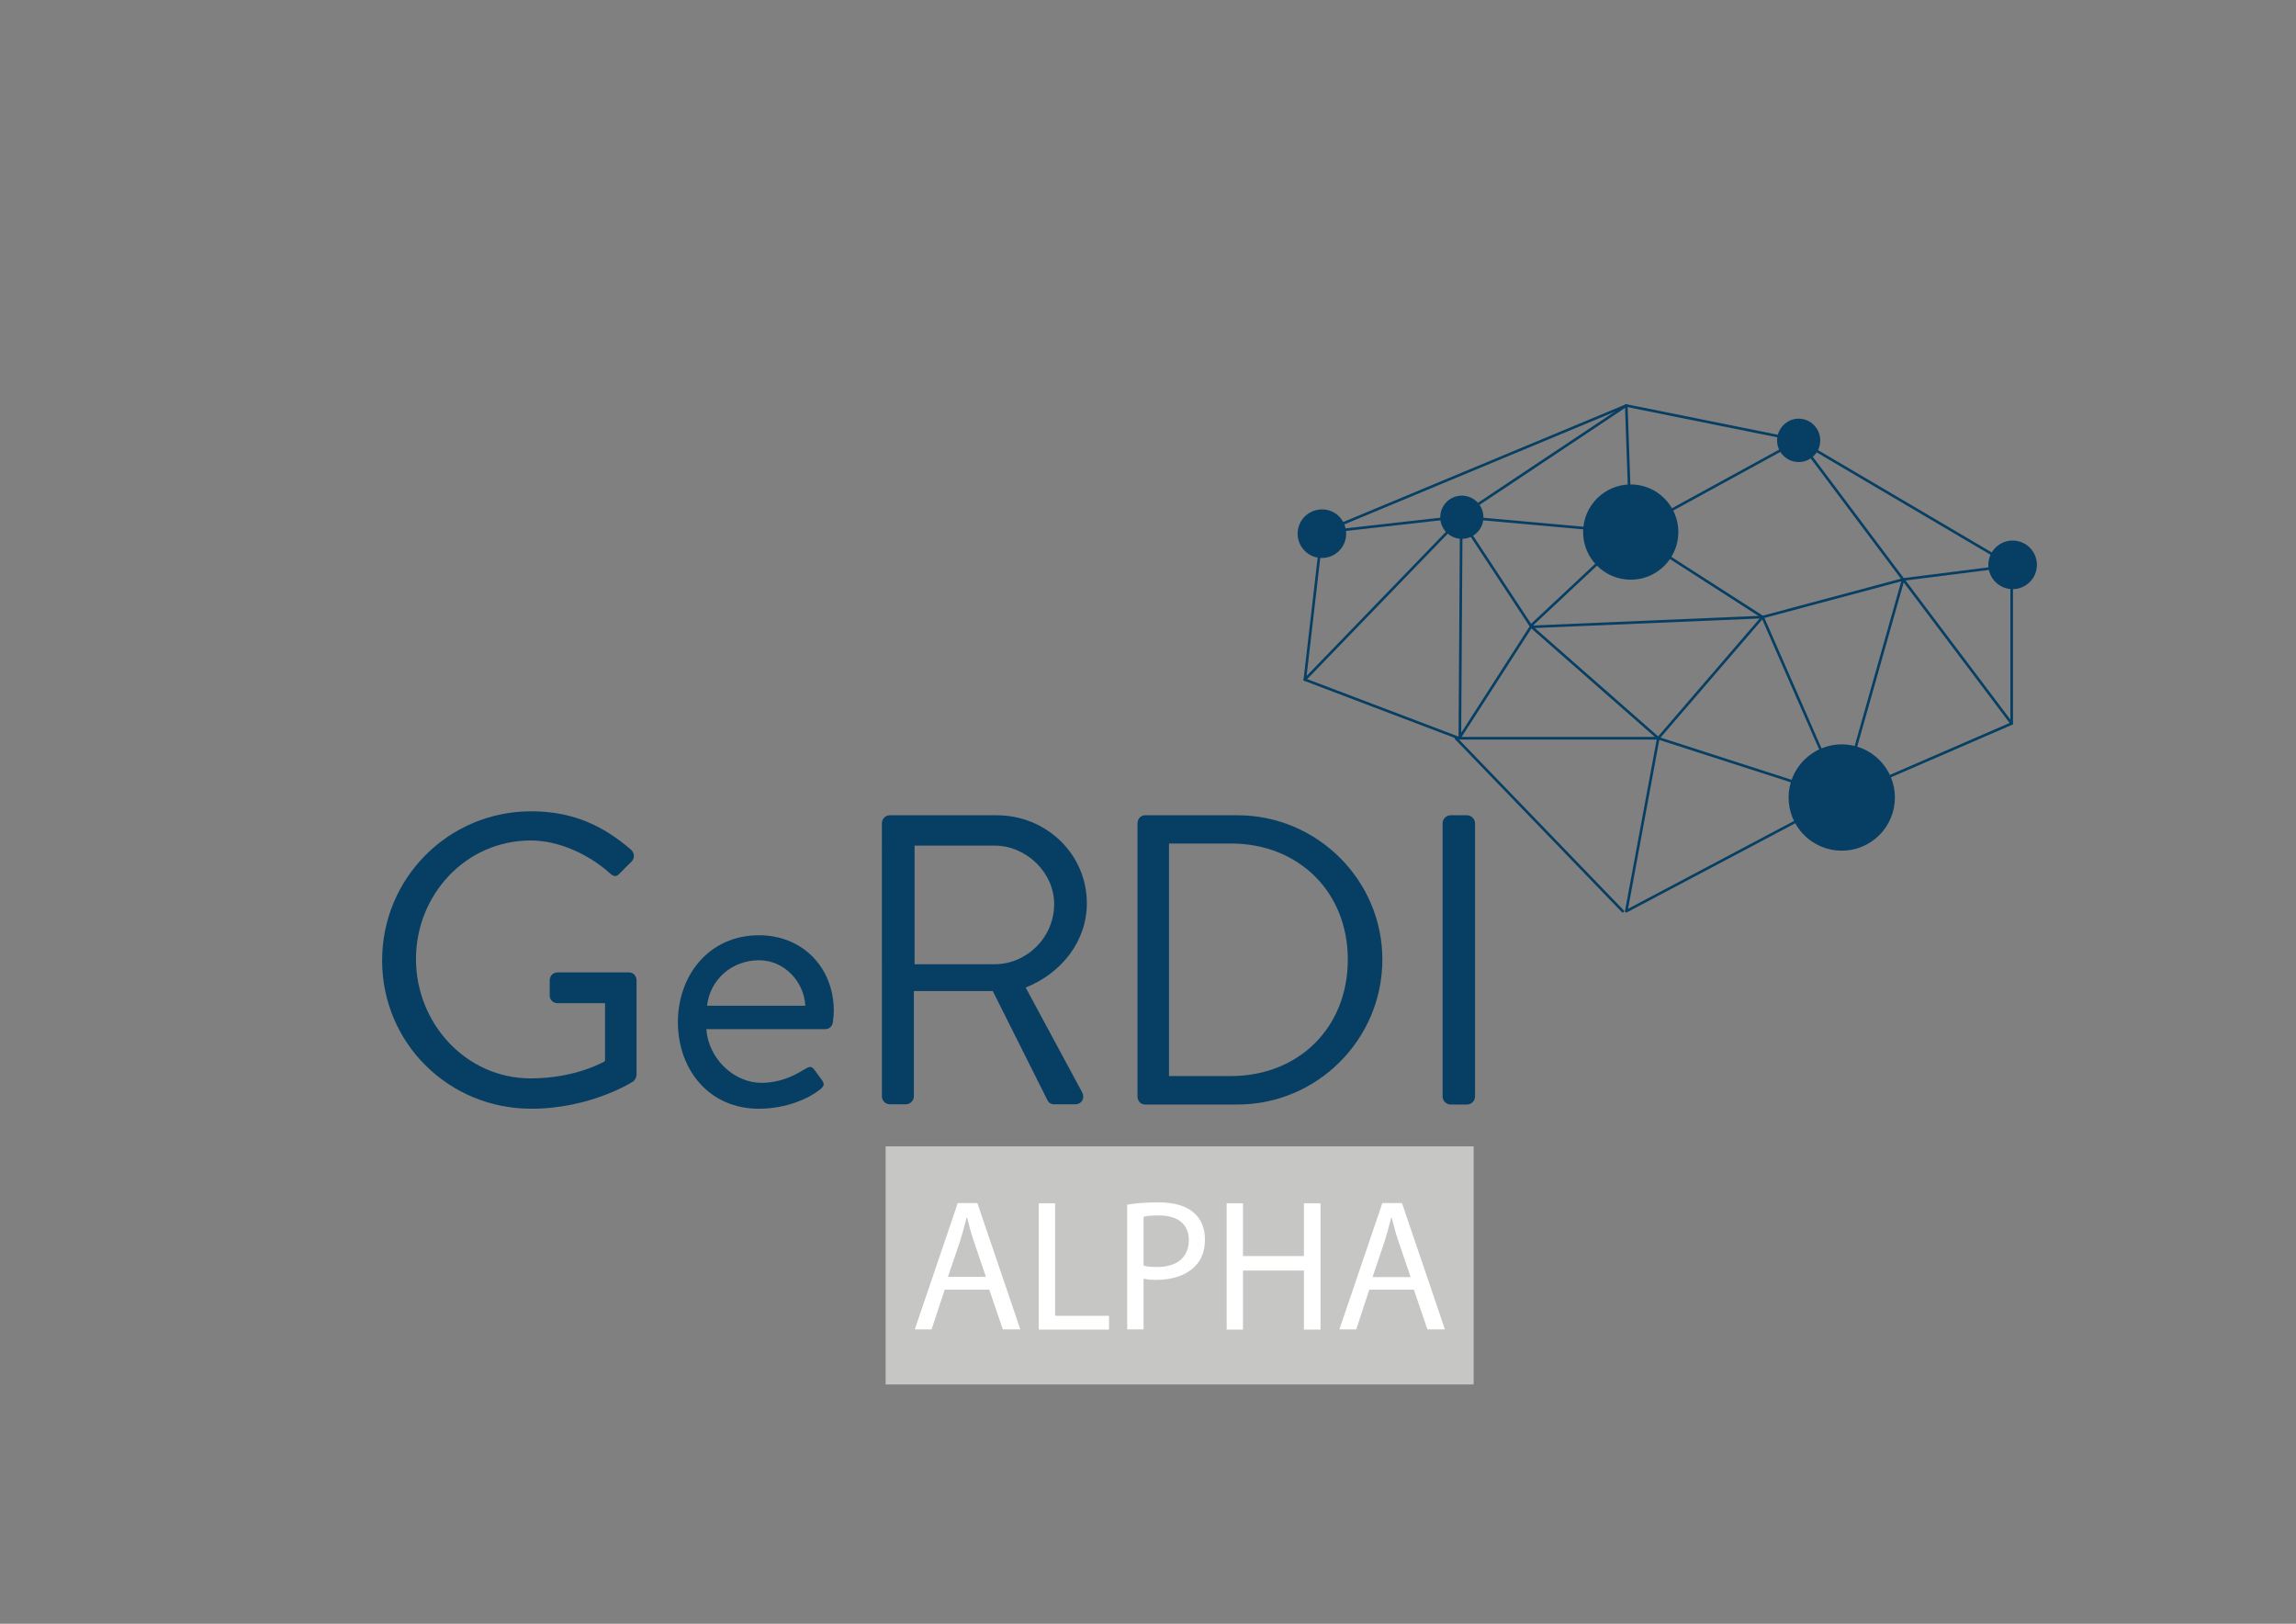 <?xml version="1.0" encoding="utf-8"?>
<!-- Generator: Adobe Illustrator 22.1.0, SVG Export Plug-In . SVG Version: 6.00 Build 0)  -->
<svg version="1.1" id="Ebene_1" xmlns="http://www.w3.org/2000/svg" xmlns:xlink="http://www.w3.org/1999/xlink" x="0px" y="0px"
	 viewBox="0 0 983.6 695.5" style="enable-background:new 0 0 983.6 695.5;" xml:space="preserve">
<rect x="0" y="0" width="983.6" height="695.5" fill="#808080" stroke="none"/>
<style type="text/css">
	.st0{fill:none;stroke:#063F63;stroke-width:1.121;stroke-linecap:round;stroke-linejoin:round;stroke-miterlimit:10;}
	.st1{fill:#063F63;}
	.st2{fill:#C6C6C5;}
	.st3{fill:#FFFFFF;}
</style>
<g>
	<line class="st0" x1="696.7" y1="173.7" x2="698.6" y2="228"/>
	<line class="st0" x1="696.7" y1="173.7" x2="566.3" y2="228"/>
	<line class="st0" x1="861.8" y1="242.3" x2="770.6" y2="188.6"/>
	<polyline class="st0" points="695.2,390.3 623.7,316.2 710.4,316.2 	"/>
	<line class="st0" x1="559" y1="291.1" x2="625.1" y2="316.2"/>
	<polygon class="st0" points="861.8,309.9 861.8,242.3 815.3,248.2 770.6,188.6 696.7,173.7 625.1,221.4 566.3,228 559,291.1 
		626,221.8 625.4,315.8 656.6,267.3 698.6,228 755.1,264.3 788.9,341.5 	"/>
	<polyline class="st0" points="755.1,264.3 815.3,248.2 788.9,341.5 696.7,390.3 710.4,316.2 656.1,268.5 755.1,264.3 	"/>
	<line class="st0" x1="861.8" y1="309.9" x2="815.3" y2="248.2"/>
	<polyline class="st0" points="656.1,268.5 625.1,221.4 698.6,228 770.6,188.6 	"/>
	<polyline class="st0" points="788.9,341.5 710.4,316.2 755.1,264.3 	"/>
</g>
<g>
	<path class="st1" d="M576.7,228.6c0,5.8-4.7,10.4-10.4,10.4c-5.8,0-10.4-4.7-10.4-10.4c0-5.8,4.7-10.4,10.4-10.4
		C572,218.1,576.7,222.8,576.7,228.6z"/>
	
		<ellipse transform="matrix(0.191 -0.982 0.982 0.191 459.742 1042.065)" class="st1" cx="861.9" cy="242.2" rx="10.4" ry="10.4"/>
	<circle class="st1" cx="698.6" cy="227.9" r="20.4"/>
	<path class="st1" d="M777.1,182.1c3.6,3.6,3.6,9.5,0,13.1s-9.5,3.6-13.1,0s-3.6-9.5,0-13.1C767.6,178.4,773.5,178.4,777.1,182.1z"
		/>
	<path class="st1" d="M632.8,215c3.6,3.6,3.6,9.5,0,13.1s-9.5,3.6-13.1,0s-3.6-9.5,0-13.1S629.2,211.4,632.8,215z"/>
	<path class="st1" d="M805.1,325.5c8.9,8.9,8.9,23.3,0,32.2c-8.9,8.9-23.3,8.9-32.2,0s-8.9-23.3,0-32.2
		C781.8,316.6,796.2,316.6,805.1,325.5z"/>
</g>
<path class="st1" d="M227.6,347.5c17.9,0,30.8,6.2,42.8,16.5c1.4,1.4,1.6,3.5,0.2,5c-1.6,1.6-3.5,3.4-5,5c-1.6,1.8-2.7,1.6-4.6-0.2
	c-9-8-21.8-13.8-33.6-13.8c-28,0-49.2,23.4-49.2,50.8c0,27.3,21.2,51.1,49.2,51.1c19.5,0,31.8-7.4,31.8-7.4v-24.8h-20.3
	c-1.9,0-3.4-1.4-3.4-3.2v-6.6c0-1.9,1.4-3.4,3.4-3.4h30.6c1.8,0,3.2,1.6,3.2,3.4v40.5c0,0.9-0.7,2.3-1.4,2.8c0,0-18,11.7-43.7,11.7
	c-35.4,0-63.9-28.1-63.9-63.5C163.7,376,192.2,347.5,227.6,347.5z"/>
<path class="st1" d="M325.2,400.6c18.6,0,32,13.8,32,32.4c0,1.2-0.2,3.5-0.4,4.8c-0.2,1.8-1.6,3-3.2,3h-51c0.7,11.9,11.2,23,23.7,23
	c7.4,0,13.5-2.8,17.5-5.3c2.5-1.4,3.5-2.3,5-0.4c1.1,1.4,1.9,2.7,3,4.1c1.2,1.6,1.9,2.7-0.7,4.6c-4.2,3.4-13.8,8.1-26,8.1
	c-21.4,0-34.7-16.8-34.7-37.2C290.5,417.7,303.7,400.6,325.2,400.6z M345,430.8c-0.5-10.3-9-19.5-19.8-19.5
	c-11.9,0-21.1,8.5-22.3,19.5H345z"/>
<path class="st1" d="M377.8,352.6c0-1.8,1.4-3.4,3.4-3.4H427c21.2,0,38.6,16.6,38.6,37.7c0,16.3-10.8,29.9-26.2,36.1l24.2,44.9
	c1.2,2.3,0,5.1-3,5.1h-9c-1.6,0-2.5-0.9-2.8-1.6l-23.5-46.9h-33.8v45.1c0,1.8-1.6,3.4-3.4,3.4h-6.9c-1.9,0-3.4-1.6-3.4-3.4
	L377.8,352.6L377.8,352.6z M426.1,413c13.6,0,25.5-11.3,25.5-25.8c0-13.4-11.9-25-25.5-25h-34.3V413H426.1z"/>
<path class="st1" d="M487.3,352.6c0-1.8,1.4-3.4,3.2-3.4h39.6c34.2,0,62.1,27.8,62.1,61.8c0,34.3-28,62.1-62.1,62.1h-39.6
	c-1.8,0-3.2-1.6-3.2-3.4L487.3,352.6L487.3,352.6z M527.3,460.9c29,0,50.1-20.7,50.1-49.9c0-29-21.1-49.7-50.1-49.7h-26.5v99.6
	H527.3z"/>
<path class="st1" d="M618,352.6c0-1.8,1.6-3.4,3.4-3.4h7.1c1.8,0,3.4,1.6,3.4,3.4v117.1c0,1.8-1.6,3.4-3.4,3.4h-7.1
	c-1.8,0-3.4-1.6-3.4-3.4V352.6z"/>
<rect x="379.4" y="491" class="st2" width="251.9" height="102"/>
<g>
	<path class="st3" d="M404.7,552.4l-5.6,17h-7.2l18.4-54.1h8.4l18.4,54.1h-7.5l-5.8-17H404.7z M422.4,547l-5.3-15.6
		c-1.2-3.5-2-6.7-2.8-9.9h-0.2c-0.8,3.2-1.7,6.5-2.7,9.8l-5.3,15.6H422.4z"/>
	<path class="st3" d="M445,515.4h7v48.2h23.1v5.9H445V515.4z"/>
	<path class="st3" d="M482.9,516c3.4-0.6,7.8-1,13.4-1c6.9,0,11.9,1.6,15.2,4.5c3,2.6,4.7,6.5,4.7,11.3c0,4.9-1.4,8.7-4.2,11.5
		c-3.7,3.9-9.7,5.9-16.5,5.9c-2.1,0-4-0.1-5.6-0.5v21.7h-7V516z M489.9,542.1c1.5,0.4,3.4,0.6,5.8,0.6c8.4,0,13.6-4.1,13.6-11.5
		c0-7.1-5.1-10.6-12.8-10.6c-3,0-5.4,0.2-6.6,0.6V542.1z"/>
	<path class="st3" d="M532.5,515.4V538h26.1v-22.6h7.1v54.1h-7.1v-25.3h-26.1v25.3h-7v-54.1H532.5z"/>
	<path class="st3" d="M586.6,552.4l-5.6,17h-7.2l18.4-54.1h8.4l18.4,54.1h-7.5l-5.8-17H586.6z M604.3,547l-5.3-15.6
		c-1.2-3.5-2-6.7-2.8-9.9H596c-0.8,3.2-1.7,6.5-2.7,9.8L588,547H604.3z"/>
</g>
</svg>
